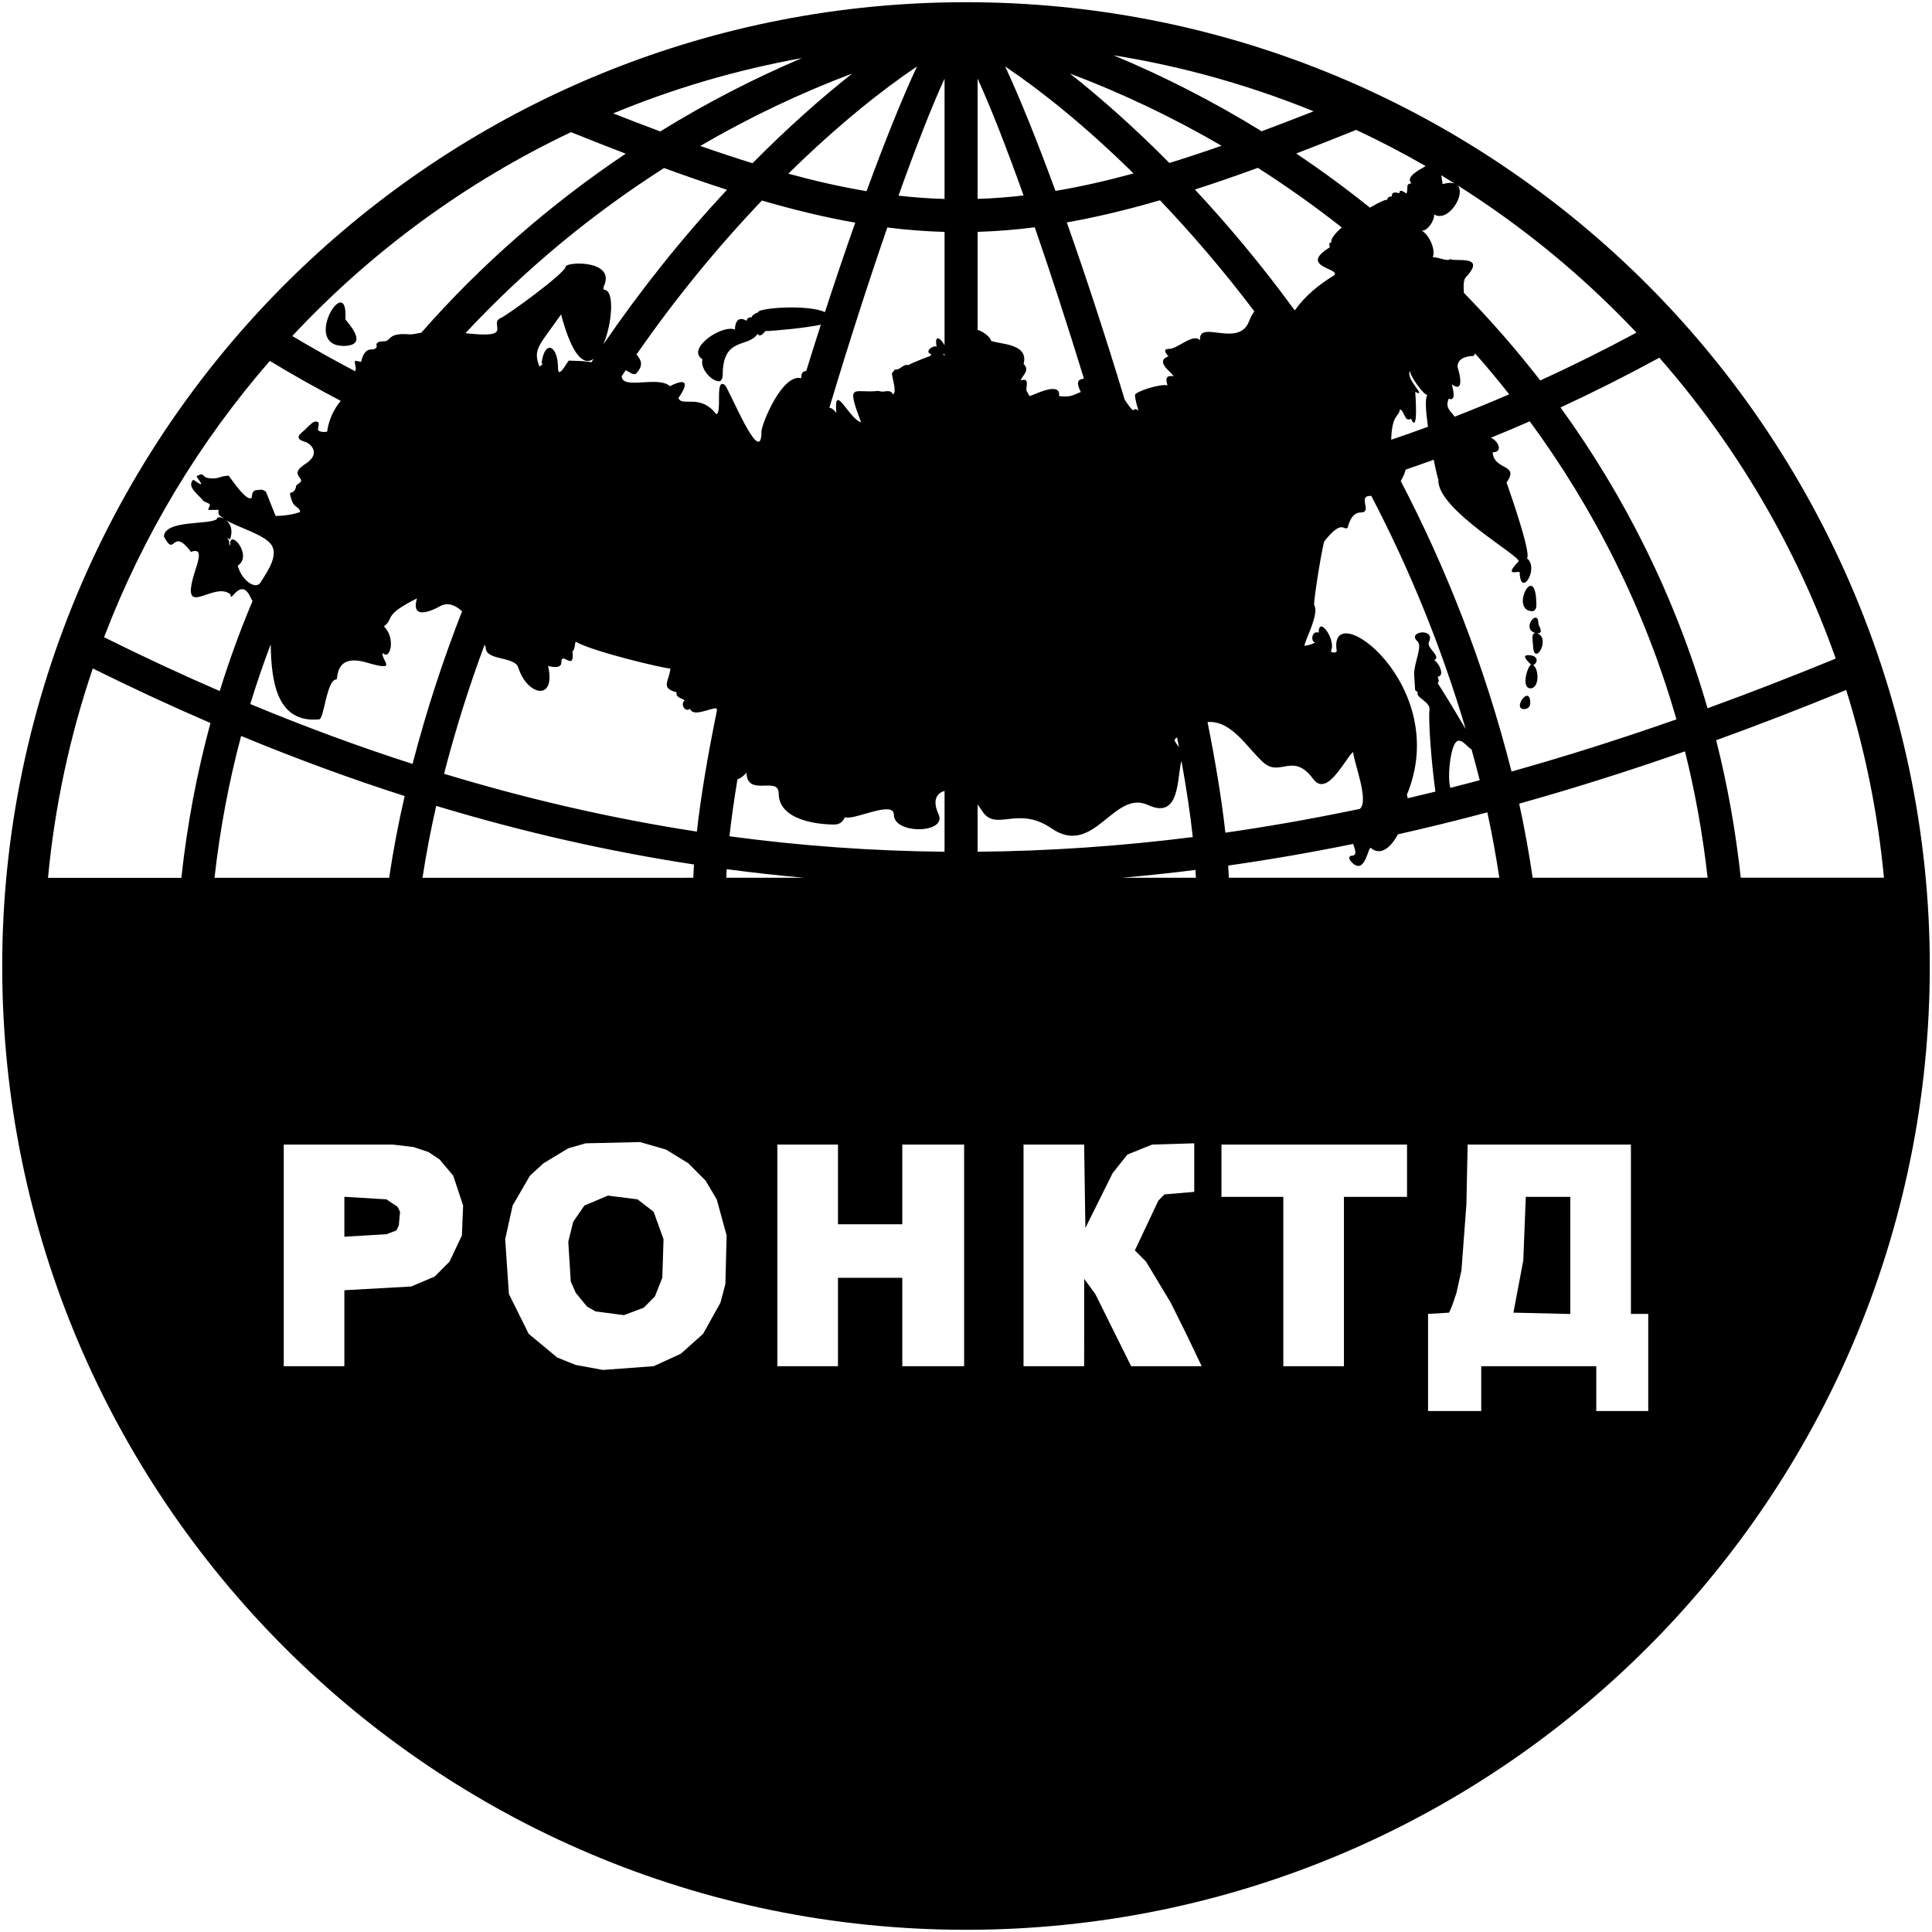 <svg width="120" height="120" viewBox="0 0 120 120" fill="none" xmlns="http://www.w3.org/2000/svg">
<g clip-path="url(#clip0_130_2)">
<path fill-rule="evenodd" clip-rule="evenodd" d="M119.863 60C119.863 93.061 93.061 119.863 60 119.863C26.939 119.863 0.137 93.061 0.137 60C0.137 43.532 6.999 27.566 19.235 16.173C29.922 6.224 44.25 0.137 59.998 0.137C75.745 0.137 90.073 6.223 100.759 16.17C112.983 27.55 119.863 43.572 119.863 60ZM21.311 21.486C18.719 21.442 21.633 16.771 21.452 19.817C21.446 19.917 23.091 21.486 21.311 21.486ZM18.642 31.803C18.622 31.709 18.635 31.637 18.428 31.492C18.221 31.347 18.153 31.218 18.043 30.833C17.933 30.448 18.153 30.723 18.318 30.421C18.483 30.119 18.236 30.256 18.62 29.981C19.005 29.706 17.894 29.499 18.95 28.827C20.006 28.156 19.252 27.536 18.977 27.454C18.703 27.371 18.291 27.234 18.758 26.849C19.225 26.465 19.456 26.054 19.747 26.217C19.856 26.279 19.747 26.657 19.747 26.657C19.723 26.852 20.28 26.86 20.324 26.794C20.324 26.794 20.405 25.802 21.164 24.898C19.678 24.121 18.209 23.295 16.758 22.418C12.388 27.446 8.88 33.243 6.464 39.58C8.87 40.776 11.264 41.891 13.648 42.923C14.242 41.001 14.924 39.135 15.686 37.328C15.53 37.161 15.283 36.039 14.504 36.943C14.411 37.049 14.308 37.154 14.319 36.919C13.255 36.019 11.052 38.715 12.155 35.342C12.352 34.74 12.58 34.005 11.865 34.28C10.654 32.667 10.895 34.709 10.181 33.322C10.236 32.272 12.999 32.62 13.474 32.239C13.454 32.103 13.682 32.092 13.914 32.22C13.689 32.053 13.508 32.006 13.579 31.667L12.947 31.675C12.911 31.547 13.086 31.43 13.018 31.321C12.97 31.245 12.682 31.172 12.626 31.104C12.209 30.598 11.627 30.262 11.983 29.81C12.021 29.762 12.42 30.121 12.481 30.069C12.557 30.026 12.163 29.601 12.217 29.573C12.777 29.279 12.454 29.657 13.033 29.707C13.644 29.759 13.6 29.57 14.206 29.546C14.981 30.631 15.347 30.998 15.596 30.949C15.695 30.93 15.559 30.439 15.979 30.438C16.158 30.437 16.232 30.338 16.515 30.539L17.12 32.047C17.813 32.035 18.303 31.923 18.642 31.803ZM22.062 23.059L22.082 23.003C22.154 22.795 21.933 22.407 22.109 22.411L22.429 22.478C22.429 22.478 22.557 21.706 23.044 21.706C23.531 21.706 23.374 21.392 23.374 21.392C23.374 21.392 23.418 21.205 23.73 21.204C24.041 21.202 24.032 21.179 24.255 20.968C24.479 20.757 24.933 20.729 25.353 20.763C25.695 20.792 25.871 20.701 26.169 20.663C29.871 16.438 34.2 12.674 38.863 9.545C37.771 9.126 36.64 8.681 35.465 8.209C28.957 11.298 23.07 15.608 18.154 20.87C19.442 21.64 20.745 22.369 22.062 23.059ZM14.047 32.311C14.725 32.74 16.494 33.216 16.886 33.884C17.278 34.552 16.602 35.511 16.183 36.18C15.888 36.653 15.022 36.076 14.767 35.136C15.752 34.495 14.196 32.729 14.299 33.895C14.126 33.693 14.371 33.733 14.122 33.435C14.189 33.425 14.224 33.466 14.284 33.508C14.499 32.91 14.301 32.519 14.047 32.311ZM80.42 19.28C81.069 18.364 81.927 17.67 82.89 17.086C83.209 16.652 80.644 16.566 82.591 15.364C82.591 15.23 82.485 15.099 82.689 15.055C82.647 14.833 82.925 14.492 83.341 14.128C81.65 12.797 79.907 11.562 78.127 10.425C76.767 10.921 75.469 11.37 74.219 11.772C76.264 13.964 78.366 16.468 80.42 19.28ZM85.088 12.898C85.643 12.57 86.09 12.363 86.149 12.422C86.195 12.252 86.265 12.209 86.44 12.2C86.455 11.883 86.663 11.941 86.915 12.003C86.915 11.691 87.244 11.947 87.363 12.027C87.493 11.603 87.273 11.446 87.67 11.383C87.289 11.01 88.036 10.616 88.55 10.316C87.147 9.508 85.707 8.757 84.233 8.068C82.941 8.589 81.702 9.078 80.51 9.535C82.07 10.581 83.6 11.703 85.088 12.898ZM89.52 10.887C89.558 11.098 89.58 11.302 89.603 11.435C89.941 11.339 90.187 11.338 90.357 11.402C90.08 11.227 89.801 11.056 89.52 10.887ZM90.529 11.51C91.074 12.055 89.952 13.851 89.071 13.318C89.129 13.675 88.638 14.394 88.296 14.325C88.749 14.547 89.19 15.49 88.992 15.982C89.31 15.942 89.89 16.276 90.085 16.087C90.314 16.288 92.396 15.783 91.046 17.218C90.902 17.37 90.891 17.755 90.925 18.189C92.609 19.913 94.194 21.729 95.671 23.632C97.673 22.716 99.665 21.725 101.645 20.659C98.341 17.158 94.6 14.079 90.529 11.51ZM91.613 21.946C91.596 22.051 91.55 22.115 91.463 22.115C91.09 22.115 90.493 22.27 90.535 22.815C90.573 22.908 91.057 24.51 90.178 23.874C90.194 24.012 90.517 24.984 89.983 24.763C89.75 25.353 90.075 25.477 90.35 25.882C91.482 25.442 92.611 24.979 93.739 24.491C93.056 23.627 92.346 22.768 91.613 21.946ZM92.597 27.19C93.053 27.364 93.391 28.093 92.713 28.093C92.78 29.241 94.413 28.787 93.575 29.973C93.573 29.975 95.156 34.39 94.84 34.672C95.631 35.3 94.441 37.186 94.389 35.554C94.385 35.398 93.327 35.903 94.317 34.876C94.582 34.601 89.192 31.635 89.343 29.778C89.317 29.778 89.192 29.263 89.049 28.556C88.467 28.767 87.884 28.972 87.302 29.171C87.27 29.355 87.157 29.613 87.004 29.881C89.77 35.184 92.18 41.199 93.884 47.922C97.258 46.975 100.67 45.894 104.126 44.681C102.138 37.75 98.974 31.558 95.015 26.169C94.211 26.521 93.405 26.862 92.597 27.19ZM88.693 26.508C88.559 25.555 88.5 24.72 88.654 24.544L88.654 24.543C88.401 24.5 87.593 23.381 87.57 23.036C87.286 23.574 88.711 24.724 87.902 24.343C87.902 24.343 88.121 27.084 87.64 26.006C87.225 26.269 87.219 25.439 86.952 25.439C86.874 25.924 86.458 25.719 86.409 27.314C87.171 27.056 87.932 26.788 88.693 26.508ZM85.167 30.79C85.149 30.797 85.131 30.8 85.115 30.8C84.304 30.8 85.268 31.829 84.527 31.829C83.872 31.829 83.728 32.755 83.704 32.776C83.446 32.999 83.39 32.202 82.267 33.605C82.153 33.747 81.561 37.414 81.626 37.592H81.626C81.978 38.115 80.989 39.879 81.028 40.118C81.33 40.049 81.4 40.063 81.712 39.893C81.41 39.947 81.42 39.144 81.905 39.292C81.905 38.192 83.016 39.774 82.667 40.429C82.693 40.548 82.926 40.578 83.03 40.454C82.413 36.858 90.226 42.537 87.383 49.366C87.408 49.425 87.424 49.498 87.433 49.581C88.007 49.447 88.581 49.31 89.157 49.168C88.921 47.502 88.708 44.821 88.787 44.071C88.839 43.574 87.9 43.326 88.06 43.002C88.035 42.939 87.931 42.938 87.896 42.855L87.834 41.88C87.828 41.155 88.371 40.137 88.041 39.835C87.352 39.206 89.193 38.973 88.754 39.875C88.573 40.247 89.558 40.768 89.08 41.002C89.346 41.133 89.786 41.972 89.29 42.037C89.35 42.166 89.404 42.313 89.296 42.444C89.407 42.564 90.371 44.154 91.038 45.287C89.462 39.967 87.437 35.134 85.167 30.79ZM86.83 51.821C86.389 52.63 85.765 53.188 85.145 52.669C84.975 52.527 84.79 54.485 83.916 53.513C83.766 53.347 83.761 53.15 83.976 53.15H83.975C84.278 53.138 84.207 52.829 84.04 52.419C81.439 52.949 78.856 53.396 76.288 53.761C76.304 54.02 76.316 54.273 76.324 54.517L93.126 54.517C92.919 53.157 92.674 51.801 92.382 50.457C90.521 50.952 88.671 51.407 86.83 51.821ZM83.877 50.361C83.911 50.353 83.947 50.345 83.986 50.339L84.459 50.241C85.057 49.763 84.097 47.375 84.046 46.71C83.592 47.028 82.45 49.579 81.565 48.383C80.304 46.678 79.512 48.3 78.461 47.35C77.433 46.422 76.504 44.737 75.002 44.846C75.504 47.366 75.886 49.693 76.111 51.719C78.682 51.351 81.27 50.898 83.877 50.361ZM73.109 45.795L72.986 45.904C72.894 45.989 73.068 46.175 73.227 46.415L73.109 45.795ZM73.384 47.264C73.09 48.24 73.341 50.945 71.305 50.001C69.175 49.014 67.954 53.269 65.316 51.455C63.162 49.973 61.831 51.757 60.962 50.311C60.889 50.19 60.808 50.079 60.721 49.975V52.903C65.139 52.863 69.589 52.558 74.086 51.992C73.931 50.565 73.692 48.975 73.384 47.264ZM58.667 49.128C58.166 49.26 57.906 49.732 58.291 50.562C58.86 51.788 55.523 51.835 55.521 50.611C55.52 49.666 53.024 50.987 52.48 50.757C52.339 51.051 52.156 51.213 51.811 51.213H51.813C50.764 51.213 48.365 50.938 48.365 49.274C48.365 48.178 46.396 49.529 46.368 47.997C46.368 47.997 46.057 48.346 45.807 48.4C45.596 49.663 45.427 50.851 45.307 51.943C49.745 52.541 54.193 52.859 58.667 52.903V49.128ZM44.528 44.14C44.52 44.091 44.514 44.043 44.511 43.996C44.121 43.958 43.05 44.575 42.858 44.02C42.566 44.281 42.223 43.734 42.529 43.504C42.325 43.346 41.955 43.331 42.027 43.001C41.006 42.729 41.553 42.352 41.64 41.525C41.272 41.525 36.886 40.495 35.773 39.869C35.695 39.825 35.739 40.351 35.559 40.447C35.7 41.792 34.864 40.382 34.868 41.143C34.87 41.552 34.258 41.426 34.043 41.358C34.547 43.625 32.726 43.186 32.195 41.472C31.966 40.731 30.116 41.064 30.17 40.188C30.167 40.192 30.142 40.141 30.097 40.051C29.151 42.594 28.303 45.264 27.581 48.061C32.826 49.652 38.051 50.847 43.284 51.652C43.531 49.454 43.962 46.904 44.528 44.14ZM28.701 37.968C28.286 37.589 27.818 37.389 27.346 37.645C27.182 37.734 25.446 38.717 25.898 37.17C23.728 38.242 24.517 38.42 23.845 38.902C24.603 39.637 24.237 41.064 23.767 40.551C23.663 41.042 24.8 41.747 22.761 41.149C20.762 40.564 21.015 42.186 20.892 42.202H20.895C20.285 42.202 20.13 44.653 19.831 44.681C17.226 44.928 16.847 42.417 16.815 40.02C16.354 41.231 15.93 42.467 15.545 43.729C18.919 45.133 22.277 46.372 25.625 47.45C26.491 44.113 27.531 40.952 28.701 37.968ZM28.91 20.693C32.086 21.066 30.271 20.108 31.118 19.743C31.535 19.564 35.099 16.971 35.135 16.563C35.163 16.251 38.275 16.119 37.502 17.791C37.47 17.859 37.465 17.935 37.515 17.998C38.184 17.998 38.033 20.081 37.478 21.389C39.794 18.003 42.357 14.788 45.156 11.787C43.904 11.383 42.604 10.933 41.244 10.437C36.825 13.258 32.639 16.689 28.91 20.693ZM36.876 22.282C36.3 22.719 35.564 22.217 34.85 19.529C33.51 21.446 33.075 21.674 33.505 22.761C33.574 22.737 33.675 22.644 33.719 22.585L33.634 22.578C33.82 21.063 34.659 21.432 34.66 22.867C34.661 23.623 35.273 22.387 35.338 22.396H35.338C35.58 22.419 36.269 22.395 36.73 22.503L36.876 22.282ZM39.534 22.017C39.764 22.308 40.033 22.629 39.53 23.18C39.361 23.365 39.074 23.081 38.865 22.994L38.611 23.373C38.671 24.239 40.877 23.314 41.61 23.987C42.528 23.514 42.87 23.672 42.139 24.721C42.35 25.301 43.49 24.418 44.492 25.729C44.871 25.623 44.383 23.462 45.014 23.907C45.258 24.079 47.293 29.189 47.296 26.805C47.297 26.356 48.577 23.182 49.769 23.491C49.75 23.157 49.893 23.043 50.074 23.048C50.376 22.075 50.68 21.113 50.985 20.166C50.038 20.375 47.972 20.563 47.535 20.563C47.464 20.674 47.185 20.994 47.057 20.734C46.482 21.632 44.884 20.875 44.888 23.305C44.889 23.445 44.825 23.682 44.654 23.682C44.178 23.682 43.468 22.869 43.633 22.316C42.595 21.68 44.81 20.145 45.648 20.466C45.648 20.004 45.867 19.609 46.372 19.928C46.4 19.732 46.541 19.704 46.7 19.704L46.699 19.664C46.728 19.566 46.981 19.426 47.094 19.399C47.026 19.122 50.224 18.891 51.237 19.389C51.867 17.453 52.5 15.586 53.121 13.83C51.271 13.506 49.357 13.047 47.326 12.455C44.49 15.427 41.877 18.643 39.534 22.017ZM51.514 25.325C51.683 25.343 51.86 25.514 51.946 25.657C51.771 23.627 52.731 26.03 53.487 26.233C52.511 23.665 53.041 24.459 54.543 24.28L54.775 24.325C55.063 24.325 55.289 24.185 55.478 24.496C55.718 24.311 55.4 23.452 55.4 23.18L55.58 22.957C55.967 22.977 56.061 22.596 56.439 22.676C56.546 22.565 57.677 22.151 57.677 22.144C57.766 22.154 57.802 22.058 57.861 22.002C57.368 21.894 57.917 21.423 58.175 21.528C58.016 20.688 58.462 21.036 58.667 21.445V14.404C57.49 14.372 56.31 14.28 55.113 14.13C53.95 17.494 52.712 21.334 51.514 25.325ZM58.667 21.976C58.641 21.991 58.609 22.001 58.571 22.006C58.608 22.031 58.639 22.062 58.667 22.097V21.976ZM60.721 20.494C61.193 20.608 61.634 21.125 61.532 21.152C61.939 21.397 63.929 21.27 63.578 22.602C63.977 23.014 63.539 23.263 63.392 23.632C63.984 23.422 63.709 24.02 63.756 24.262L63.945 24.602C64.158 24.572 65.906 23.622 65.781 24.602C66.428 24.667 66.517 24.612 67.127 24.347C66.795 23.669 66.995 23.568 67.324 23.514C66.299 20.172 65.258 16.973 64.271 14.119C63.072 14.271 61.894 14.365 60.721 14.401V20.494ZM69.856 24.821C70.085 25.167 70.276 25.441 70.387 25.486C70.497 25.357 70.597 25.424 70.712 25.501C70.631 25.237 70.497 24.785 70.497 24.526C70.524 24.326 72.047 23.824 72.517 23.934C72.373 23.494 72.443 23.303 72.889 23.366C72.726 23.068 71.712 22.449 72.579 22.127C72.504 22.053 72.279 21.829 72.413 21.7L72.6 21.668C73.094 21.718 74.099 20.654 74.541 21.139C74.401 19.809 76.939 21.639 77.58 19.959C77.678 19.7 77.79 19.498 77.911 19.34C75.947 16.746 73.962 14.446 72.047 12.439C70.014 13.031 68.105 13.489 66.261 13.815C67.449 17.175 68.681 20.938 69.856 24.821ZM91.399 46.542C90.992 46.344 90.42 45.162 90.095 47.099C90.027 47.504 89.937 48.434 90.084 48.936C90.691 48.783 91.3 48.625 91.909 48.462C91.746 47.815 91.576 47.175 91.399 46.542ZM94.661 44.043C93.904 44.043 95.046 42.458 95.047 43.673C95.047 43.907 94.882 44.043 94.661 44.043ZM95.485 39.335H95.481C96.371 39.669 95.248 41.496 95.219 40.071C95.219 39.876 95.072 39.346 95.364 39.318C94.453 39.053 95.545 37.74 95.551 38.721C95.552 38.876 95.936 39.335 95.485 39.335ZM95.182 37.962C93.71 37.942 95.433 34.66 95.427 37.629C95.426 37.773 95.335 37.962 95.182 37.962ZM95.062 42.753C94.488 42.753 94.832 41.477 95.09 41.276C95.083 41.235 94.258 40.589 95.1 40.708C95.495 40.763 95.567 41.129 95.23 41.314C95.6 41.554 95.618 42.753 95.062 42.753ZM2.981 54.525L11.265 54.524C11.626 51.184 12.239 47.977 13.073 44.907C10.647 43.862 8.211 42.732 5.764 41.519C4.355 45.662 3.407 50.017 2.981 54.525ZM38.087 7.044C39.094 7.439 40.066 7.812 41.008 8.164C43.872 6.397 46.824 4.875 49.81 3.608C45.737 4.339 41.813 5.5 38.087 7.044ZM69.163 3.434C72.284 4.733 75.372 6.309 78.363 8.153C79.4 7.766 80.475 7.353 81.591 6.914C77.648 5.308 73.487 4.129 69.163 3.434ZM103.064 22.218C101.031 23.326 98.984 24.356 96.927 25.308C100.879 30.769 104.044 37.017 106.058 43.991C108.685 43.037 111.338 42.008 114.02 40.905C111.57 33.965 107.82 27.639 103.064 22.218ZM114.669 42.855C111.95 43.971 109.26 45.012 106.595 45.977C107.287 48.717 107.803 51.565 108.121 54.516H117.016C116.635 50.493 115.838 46.592 114.669 42.855ZM13.324 54.523L24.169 54.522C24.424 52.817 24.747 51.124 25.134 49.444C21.759 48.362 18.377 47.119 14.977 45.711C14.224 48.531 13.665 51.47 13.324 54.523ZM26.241 54.522L43.063 54.52C43.072 54.254 43.086 53.978 43.103 53.695C37.765 52.881 32.439 51.67 27.094 50.054C26.757 51.532 26.473 53.024 26.241 54.522ZM45.11 54.52L49.934 54.519C48.332 54.377 46.732 54.199 45.134 53.986C45.124 54.168 45.116 54.346 45.11 54.52ZM69.686 54.518L74.278 54.517C74.273 54.359 74.265 54.198 74.256 54.033C72.728 54.224 71.205 54.386 69.686 54.518ZM95.196 54.517L106.063 54.516C105.76 51.809 105.286 49.191 104.657 46.667C101.184 47.882 97.753 48.966 94.359 49.917C94.693 51.438 94.968 52.976 95.196 54.517ZM75.874 9.053C72.802 7.265 69.638 5.766 66.453 4.566C68.323 6.042 70.429 7.895 72.634 10.123C73.676 9.801 74.754 9.444 75.874 9.053ZM60.721 4.884V12.354C61.664 12.323 62.613 12.252 63.576 12.141C62.503 9.138 61.519 6.626 60.721 4.884ZM58.667 12.358V4.884C57.868 6.628 56.883 9.144 55.808 12.152C56.771 12.261 57.721 12.33 58.667 12.358ZM43.494 9.064C44.615 9.457 45.695 9.815 46.739 10.139C48.949 7.904 51.06 6.045 52.935 4.566C49.743 5.768 46.572 7.272 43.494 9.064ZM48.965 10.788C50.659 11.251 52.266 11.613 53.825 11.873C54.961 8.77 56.035 6.103 56.955 4.129C54.816 5.563 52.019 7.782 48.965 10.788ZM65.557 11.858C67.11 11.597 68.714 11.235 70.407 10.773C67.359 7.774 64.569 5.561 62.433 4.129C63.351 6.1 64.424 8.762 65.557 11.858ZM94.001 81.531L94.615 78.283L94.769 74.339H97.535V81.614L94.001 81.531ZM91.081 74.803L90.773 78.902L90.466 80.294C90.327 80.714 90.201 81.134 90.005 81.531L88.699 81.609V87.641H92.002V84.857H99.148V87.641H102.376V81.609H101.3V71.091H91.158L91.081 74.803ZM35.297 77.123L35.604 75.886L36.296 74.88L37.756 74.262L39.6 74.494L40.599 75.267L41.213 76.969L41.137 79.366L40.676 80.526L39.984 81.222L38.755 81.686L36.987 81.454L36.45 81.144L35.758 80.294L35.451 79.598L35.297 77.123ZM36.373 71.014L35.297 71.323L33.76 72.251L32.915 73.025L31.84 74.88L31.378 76.969L31.609 80.372L32.838 82.846L34.605 84.315L35.758 84.779L37.449 85.089L40.599 84.857L42.289 84.083L43.672 82.846L44.748 80.913L45.055 79.753L45.132 76.737L44.517 74.494L43.827 73.334L42.75 72.251L41.367 71.401L39.753 70.936L36.373 71.014ZM71.564 71.091L70.027 71.71L69.106 72.869L67.415 76.272L67.338 71.091H63.573V84.857H67.338L67.342 79.432L68.03 80.372L70.258 84.857H74.638L73.715 82.923C73.381 82.254 73.049 81.583 72.717 80.913L71.181 78.361L70.489 77.665L71.948 74.571L72.332 74.185L74.177 74.029V71.014L71.564 71.091ZM48.283 84.857H52.048V79.366H56.043V84.857H59.884V71.091H56.043V76.041H52.048V71.091H48.283V84.857ZM24.771 76.118L24.617 76.427L24.002 76.66L21.389 76.815V74.335L24.002 74.494L24.694 74.958L24.848 75.267L24.771 76.118ZM17.625 84.857H21.389V80.139L25.539 79.907L26.999 79.289L27.921 78.361L28.689 76.737L28.766 74.88L28.151 73.025L27.306 72.019L26.614 71.555L25.693 71.246L24.386 71.091H17.625V84.857ZM75.867 74.339H79.709V84.857H83.474V74.339H87.393V71.091H75.867V74.339Z" fill="black"/>
<path fill-rule="evenodd" clip-rule="evenodd" d="M60.763 0.185L61.285 0.195L61.027 0.869L60.763 0.185Z" fill="black"/>
</g>
<defs>
<clipPath id="clip0_130_2">
<rect width="120" height="120" fill="white"/>
</clipPath>
</defs>
</svg>
